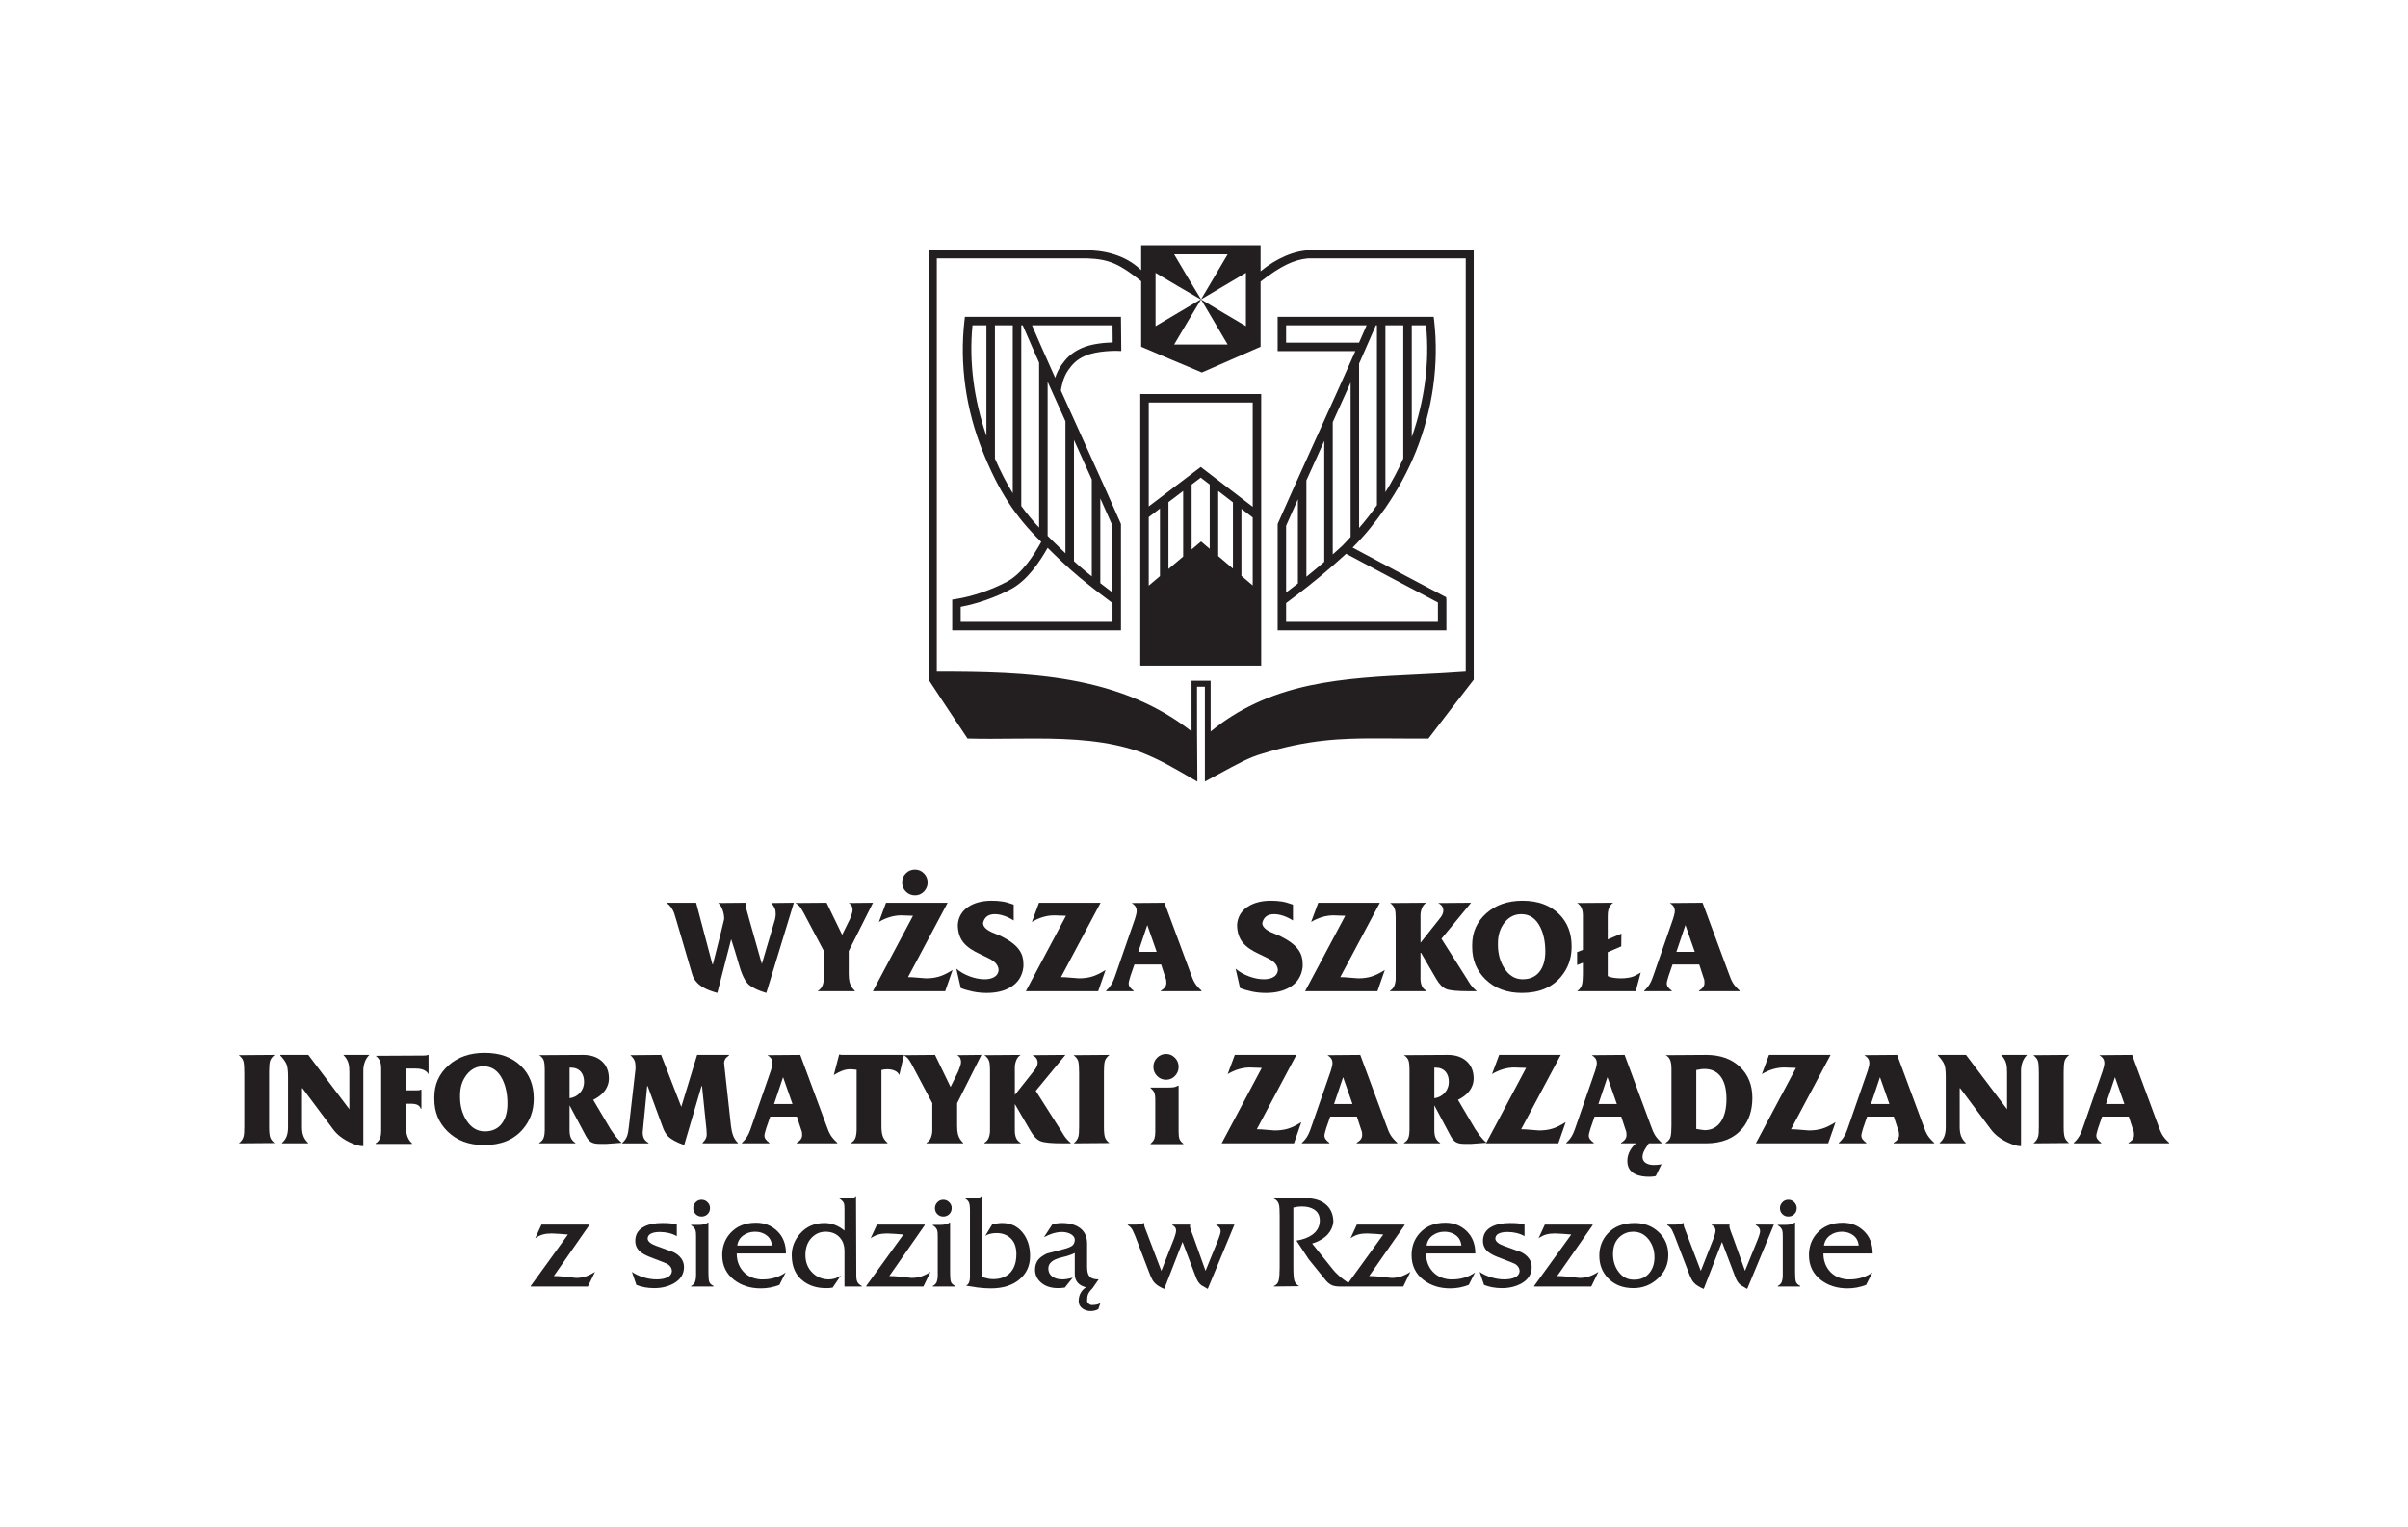 <?xml version="1.0" encoding="UTF-8" standalone="no"?>
<!-- Created with Inkscape (http://www.inkscape.org/) -->

<svg
   version="1.1"
   id="svg1"
   width="170.533"
   height="108.133"
   viewBox="0 0 170.533 108.133"
   sodipodi:docname="PL_mono_center.eps"
   xmlns:inkscape="http://www.inkscape.org/namespaces/inkscape"
   xmlns:sodipodi="http://sodipodi.sourceforge.net/DTD/sodipodi-0.dtd"
   xmlns="http://www.w3.org/2000/svg"
   xmlns:svg="http://www.w3.org/2000/svg">
  <defs
     id="defs1" />
  <sodipodi:namedview
     id="namedview1"
     pagecolor="#ffffff"
     bordercolor="#000000"
     borderopacity="0.25"
     inkscape:showpageshadow="2"
     inkscape:pageopacity="0.0"
     inkscape:pagecheckerboard="0"
     inkscape:deskcolor="#d1d1d1">
    <inkscape:page
       x="0"
       y="0"
       inkscape:label="1"
       id="page1"
       width="170.533"
       height="108.133"
       margin="0"
       bleed="0" />
  </sodipodi:namedview>
  <g
     id="g1"
     inkscape:groupmode="layer"
     inkscape:label="1">
    <g
       id="group-R5">
      <path
         id="path2"
         d="m 780.473,455.43 c -8.317,-0.633 -16.805,-1.035 -25.051,-1.438 -19.422,-0.918 -39.484,-1.883 -58.309,-5.926 -20.89,-4.519 -37.965,-12.519 -52.48,-24.464 v 27.043 h -10.168 v -26.961 c -17.461,13.679 -38.227,22.605 -64.313,27.273 -23.179,4.121 -46.964,4.473 -71.324,4.473 v 220.031 h 80.317 c 11.789,-0.383 17.449,-3.359 28.398,-12.055 l 0.094,-0.105 c 0,-11.641 0,-23.289 0,-34.871 10.765,-4.621 21.547,-9.192 32.328,-13.696 10.324,4.504 20.773,9.075 31.262,13.696 0,11.519 0,23.113 0,34.675 l 0.125,0.11 c 10.488,8.113 17.519,11.531 24.976,12.246 h 84.145 z M 615.305,667.773 c 7.965,-4.765 15.918,-9.445 24.058,-14.132 -8.14,-4.801 -16.093,-9.571 -24.058,-14.246 0,9.445 0,18.933 0,28.378 z m 38.379,9.844 c -4.743,-8.047 -9.446,-16.023 -14.149,-23.976 7.926,4.687 15.918,9.367 23.887,14.132 0,-9.445 0,-18.933 0,-28.378 -7.969,4.675 -15.961,9.445 -23.887,14.246 4.703,-8.075 9.406,-16.024 14.149,-24.012 -9.59,0 -19.043,0 -28.473,0 4.699,7.988 9.43,15.937 14.324,24.012 -4.894,7.953 -9.625,15.929 -14.324,23.976 9.43,0 18.883,0 28.473,0 z m 44.386,2.188 c -8.468,0 -18.23,-4.102 -26.843,-11.211 0,4.636 0,9.25 0,13.906 -21.247,0 -42.497,0 -63.59,0 0,-4.465 0,-8.859 0,-13.312 -8.922,8.761 -21.035,10.617 -29.629,10.617 h -83.422 v -0.215 c -0.168,-76.106 -0.168,-153.477 -0.168,-228.313 v -0.054 l 0.039,-0.039 c 6.231,-9.575 12.738,-19.309 19.012,-28.743 l 1.644,-2.468 0.059,-0.09 0.101,-0.012 c 3.582,-0.086 7.469,-0.144 11.95,-0.144 3.953,0 7.949,0.058 11.824,0.078 3.808,0.019 7.738,0.066 11.629,0.066 21.32,0 38.988,-1.187 55.863,-6.933 11.113,-4.254 18.496,-8.778 28.402,-14.493 l 2.622,-1.504 v 0.356 c -0.184,16.719 -0.184,33.687 -0.184,50.137 h 4.191 v -50.481 l 0.285,0.156 c 2.27,1.2 4.293,2.332 6.188,3.352 11.406,6.16 16.902,9.273 24,11.336 24.535,7.539 41.898,8.144 60.48,8.144 3.231,0 6.477,-0.007 9.965,-0.039 5.621,-0.031 11.555,-0.097 18.008,-0.031 h 0.109 l 0.059,0.07 c 8.453,11.055 16.082,21.055 24.031,31.211 l 0.024,0.059 V 679.805 H 698.07"
         style="fill:#231f20;fill-opacity:1;fill-rule:nonzero;stroke:none"
         transform="matrix(0.133,0,0,-0.133,0,108.133)" />
      <path
         id="path3"
         d="M 667.043,598.738 V 543.23 l -27.68,21.211 -27.683,-21.003 v 55.3 z m -49.391,-92.429 -5.972,-5.047 v 36.492 l 5.972,4.543 z m 12.352,10.41 -7.836,-6.602 v 35.606 l 7.836,5.925 z m 14.144,4.121 c -2.769,2.375 -4.613,3.933 -4.613,3.933 l -5.019,-4.238 v 34.543 l 4.847,3.672 4.785,-3.66 z m 12.368,-10.527 c -2.676,2.265 -5.387,4.589 -7.848,6.679 v 34.641 l 7.848,-6.028 z m 10.527,-8.946 c -1.652,1.399 -3.75,3.176 -6.012,5.098 v 35.683 l 6.012,-4.609 z M 607.168,458.66 h 64.391 V 603.254 H 607.168 V 458.66"
         style="fill:#231f20;fill-opacity:1;fill-rule:nonzero;stroke:none"
         transform="matrix(0.133,0,0,-0.133,0,108.133)" />
      <path
         id="path4"
         d="m 684.82,639.852 h 42.868 l -4.036,-9.239 H 684.82 Z m 66.914,-59.5 v 59.5 h 7.621 c 1.969,-19.747 -0.816,-40.125 -7.621,-59.5 z m -14.035,59.5 h 9.52 v -70.899 c -2.781,-6.199 -5.946,-12.195 -9.52,-17.93 z M 765.66,492.285 v -10.293 h -80.84 v 10 c 2.207,1.61 10.192,7.551 17.797,13.875 6.571,5.473 11.895,10.285 14.164,12.356 17.199,-9.2 33.657,-17.93 48.879,-25.938 z m -74.555,54.973 v -44.824 c -2.437,-1.907 -4.621,-3.567 -6.285,-4.817 v 35.52 c 1.758,4.019 3.957,8.914 6.285,14.121 z m 13.325,29.508 0.707,1.562 v -64.402 c -1.676,-1.446 -3.477,-2.981 -5.41,-4.578 -1.368,-1.145 -2.747,-2.246 -4.106,-3.364 v 51.301 c 2.863,6.34 5.84,12.91 8.809,19.481 z m 10.449,-54.137 -0.707,-0.676 c -0.844,-0.769 -2.395,-2.187 -4.52,-4.07 v 70.418 c 3.235,7.129 6.493,14.336 9.512,21.062 V 527.18 c -1.445,-1.504 -2.781,-3.125 -4.285,-4.551 z m 17.734,117.223 h 0.571 v -95.758 c -2.973,-4.219 -6.137,-8.262 -9.5,-12.121 v 87.5 c 1.265,2.863 2.468,5.566 3.507,7.976 z m -52.304,-13.758 h 41.375 c -5.352,-12.16 -13.164,-29.356 -20.145,-44.754 l -1.234,-2.715 c -7.344,-16.234 -14.946,-33.027 -19.813,-44.113 l -0.183,-0.442 v -56.597 h 89.867 v 16.187 l -0.125,1.418 -1.211,0.625 c -15.152,7.969 -31.492,16.633 -48.621,25.813 6.363,6.316 12.09,13.386 17.285,20.894 h 0.195 v 0.266 c 6.446,9.355 11.992,19.414 16.266,30.09 8.941,22.371 12.297,46.375 9.703,69.429 l -0.262,2.18 h -83.097 v -18.281"
         style="fill:#231f20;fill-opacity:1;fill-rule:nonzero;stroke:none"
         transform="matrix(0.133,0,0,-0.133,0,108.133)" />
      <path
         id="path5"
         d="m 561.852,611.902 c -2.914,6.489 -5.579,12.453 -7.719,17.336 l -4.617,10.614 h 42.894 l 0.078,-9.122 c -3.699,-0.093 -10.961,-0.574 -16.402,-2.964 -5.859,-2.563 -8.566,-5.852 -10.844,-9.016 -1.582,-2.195 -2.664,-4.648 -3.39,-6.848 z m 5.476,-23.125 v -70.308 c -4.344,4.129 -8.086,7.871 -9.492,9.285 v 82.043 c 3.004,-6.692 6.258,-13.879 9.492,-21.02 z m 14.027,-31.004 V 506.16 c -1.281,1.059 -2.589,2.102 -3.89,3.188 -1.781,1.48 -3.688,3.172 -5.602,4.918 v 64.523 l 0.918,-2.023 c 2.895,-6.383 5.782,-12.801 8.574,-18.993 z m 11.028,-60.168 c -1.703,1.282 -3.969,3.008 -6.488,4.973 v 45.106 c 2.402,-5.36 4.664,-10.418 6.476,-14.547 z m -80.836,-15.613 v 7.988 c 8.75,1.622 18.547,5.04 26.621,9.329 8.746,4.636 15.254,14.277 19.668,22.058 4.152,-4.121 10.957,-10.703 16.738,-15.5 7.614,-6.336 15.641,-12.293 17.821,-13.887 v -9.988 z m 6.289,157.86 h 7.406 v -58.856 c -6.629,19.188 -9.336,39.336 -7.406,58.856 z m 11.945,0 h 9.492 v -89.391 c -3.406,5.516 -6.515,11.559 -9.492,18.418 z m 23.52,-19.911 v -87.773 c -3.481,3.699 -6.606,7.5 -9.496,11.484 v 96.2 h 0.781 l 5.398,-12.403 c 0.996,-2.281 2.125,-4.832 3.317,-7.508 z m 24.594,3.692 c 6.476,2.832 16.718,2.605 16.828,2.597 l 2.332,-0.078 -0.168,18.223 h -83.086 l -0.254,-2.18 c -2.617,-23.054 0.726,-47.058 9.699,-69.429 8.395,-20.957 17.219,-34.621 31.195,-48.215 -4.121,-7.41 -10.3,-16.973 -18.378,-21.258 -8.258,-4.375 -18.395,-7.805 -27.114,-9.184 l -1.918,-0.281 v -16.355 h 89.871 l -0.015,56.597 -0.188,0.442 c -4.847,11.086 -12.445,27.879 -19.82,44.113 l -1.227,2.715 c -3.519,7.754 -7.238,15.965 -10.746,23.75 0.211,1.687 1.09,6.988 4,11.023 2.067,2.864 4.168,5.41 8.989,7.52"
         style="fill:#231f20;fill-opacity:1;fill-rule:nonzero;stroke:none"
         transform="matrix(0.133,0,0,-0.133,0,108.133)" />
      <path
         id="path6"
         d="m 358.953,327.012 c 0.149,-0.379 0.649,-2.051 1.508,-5 l 8.07,-27.508 c 0.809,-2.863 2.692,-5.195 5.645,-7.004 1.91,-1.152 4.5,-2.168 7.789,-3.074 l 7.359,28.582 c 1.004,-2.903 2.477,-7.695 4.43,-14.406 1.621,-5.504 3.551,-8.973 5.789,-10.399 1.141,-0.762 2.309,-1.418 3.5,-1.965 1.191,-0.547 2.859,-1.148 5.004,-1.812 l 14.648,48.015 -12.007,-0.144 c 0.812,-0.957 1.406,-1.859 1.789,-2.695 0.378,-0.84 0.57,-1.821 0.57,-2.922 0,-0.625 -0.024,-1.082 -0.074,-1.399 -0.047,-0.308 -0.153,-0.879 -0.301,-1.695 l -7.012,-23.723 c -5.75,20.242 -8.617,30.457 -8.617,30.645 l 0.43,1.933 -15.078,-0.136 c 0.859,-0.625 1.609,-1.746 2.25,-3.371 0.644,-1.621 0.964,-3.336 0.964,-5.157 -0.046,-0.293 -0.593,-2.554 -1.644,-6.804 -0.57,-2.383 -1.524,-6.153 -2.856,-11.309 -0.523,-2.012 -1.027,-3.992 -1.5,-5.945 h -0.289 l -7.14,27 -1.504,5.722 h -15.504 v -0.285 c 1.613,-1.14 2.879,-2.859 3.781,-5.144"
         style="fill:#231f20;fill-opacity:1;fill-rule:nonzero;stroke:none"
         transform="matrix(0.133,0,0,-0.133,0,108.133)" />
      <path
         id="path7"
         d="m 427.887,327.148 10.808,-20.402 v -14.383 c 0,-1.386 -0.238,-2.695 -0.711,-3.933 -0.48,-1.242 -1.265,-2.168 -2.359,-2.793 v -0.285 h 19.508 v 0.285 c -1.383,1.238 -2.313,2.761 -2.789,4.578 -0.281,1.094 -0.426,2.59 -0.426,4.504 v 12 l 12.93,25.722 -12.93,-0.144 c 0.762,-0.434 1.297,-0.949 1.605,-1.543 0.309,-0.609 0.465,-1.313 0.465,-2.133 0,-0.523 -0.133,-1.199 -0.394,-2.012 -0.266,-0.816 -0.61,-1.773 -1.039,-2.879 l -4.133,-8.378 -8.285,17.089 -16.586,-0.136 c 0.945,-0.578 1.691,-1.184 2.242,-1.828 0.539,-0.641 1.242,-1.754 2.094,-3.329"
         style="fill:#231f20;fill-opacity:1;fill-rule:nonzero;stroke:none"
         transform="matrix(0.133,0,0,-0.133,0,108.133)" />
      <path
         id="path8"
         d="m 479.863,325.723 6.285,-0.215 -21.363,-40.156 h 38.516 l 3.926,11.289 c -2.715,-1.719 -5.11,-2.879 -7.176,-3.496 -2.078,-0.625 -4.422,-0.938 -7.043,-0.938 -0.524,0 -1.879,0.106 -4.07,0.32 -2.196,0.215 -4,0.325 -5.43,0.325 l 21.078,39.589 h -32.801 l -3.789,-10.214 c 1.863,1.113 3.801,1.984 5.828,2.586 2.028,0.609 4.035,0.91 6.039,0.91"
         style="fill:#231f20;fill-opacity:1;fill-rule:nonzero;stroke:none"
         transform="matrix(0.133,0,0,-0.133,0,108.133)" />
      <path
         id="path9"
         d="m 487.223,336.379 c 1.855,0 3.441,0.672 4.75,2.027 1.308,1.36 1.965,2.973 1.965,4.824 0,1.907 -0.668,3.528 -2,4.868 -1.336,1.328 -2.911,1.992 -4.715,1.992 -1.907,0 -3.528,-0.664 -4.86,-1.992 -1.34,-1.34 -2.004,-2.961 -2.004,-4.868 0,-1.902 0.664,-3.523 2.004,-4.863 1.332,-1.324 2.953,-1.988 4.86,-1.988"
         style="fill:#231f20;fill-opacity:1;fill-rule:nonzero;stroke:none"
         transform="matrix(0.133,0,0,-0.133,0,108.133)" />
      <path
         id="path10"
         d="m 529.418,292.891 c -1.352,-0.789 -3.074,-1.18 -5.164,-1.18 -2.516,0 -5.16,0.516 -7.941,1.551 -2.778,1.035 -5.141,2.402 -7.09,4.09 l 2.359,-10.301 c 1.859,-0.762 3.988,-1.387 6.398,-1.883 2.407,-0.5 4.868,-0.742 7.395,-0.742 5.051,0 9.266,0.996 12.648,2.996 4.094,2.422 6.407,6.086 6.926,10.984 v 1.567 c 0,2.808 -0.754,5.281 -2.273,7.418 -1.809,2.57 -5.008,4.992 -9.617,7.277 -1.571,0.625 -3.114,1.262 -4.629,1.934 -3.325,1.464 -4.985,3.156 -4.985,5.058 0.711,3.137 2.805,4.707 6.278,4.707 1.472,0 3.054,-0.273 4.746,-0.82 1.683,-0.547 3.457,-1.399 5.312,-2.539 v 8.437 c -2.476,0.899 -4.57,1.477 -6.285,1.707 -1.715,0.246 -3.547,0.364 -5.492,0.364 -5.094,0 -9.281,-1.125 -12.57,-3.348 -3.282,-2.238 -5.09,-5.355 -5.422,-9.348 0,-3.945 1.043,-7.187 3.133,-9.707 1.851,-2.234 4.89,-4.297 9.117,-6.203 3.367,-1.57 5.48,-2.664 6.336,-3.277 2.09,-1.477 3.136,-3.215 3.136,-5.215 -0.191,-1.566 -0.964,-2.746 -2.316,-3.527"
         style="fill:#231f20;fill-opacity:1;fill-rule:nonzero;stroke:none"
         transform="matrix(0.133,0,0,-0.133,0,108.133)" />
      <path
         id="path11"
         d="m 584.758,285.352 3.926,11.289 c -2.715,-1.719 -5.11,-2.879 -7.18,-3.496 -2.074,-0.625 -4.418,-0.938 -7.039,-0.938 -0.524,0 -1.883,0.106 -4.074,0.32 -2.192,0.215 -4,0.325 -5.43,0.325 l 21.078,39.589 h -32.797 l -3.789,-10.214 c 1.86,1.113 3.801,1.984 5.824,2.586 2.028,0.609 4.039,0.91 6.039,0.91 l 6.286,-0.215 -21.364,-40.156 h 38.52"
         style="fill:#231f20;fill-opacity:1;fill-rule:nonzero;stroke:none"
         transform="matrix(0.133,0,0,-0.133,0,108.133)" />
      <path
         id="path12"
         d="m 610.906,320.574 5,-14.285 -9.801,0.012 z m -7.289,-34.937 c -0.906,0.672 -1.57,1.297 -2,1.89 -0.429,0.598 -0.644,1.282 -0.644,2.043 0.047,0.52 0.179,1.16 0.394,1.922 0.215,0.766 0.414,1.457 0.606,2.071 l 2.074,6.007 h 14.219 l 2.214,-6.789 c 0.286,-0.711 0.454,-1.238 0.5,-1.57 0.043,-0.332 0.075,-0.828 0.075,-1.504 0,-1.621 -0.981,-2.98 -2.93,-4.07 v -0.285 h 21.648 v 0.285 c -1.527,1.383 -2.679,2.691 -3.464,3.933 -0.786,1.239 -1.586,3.059 -2.391,5.442 l -13.863,37.429 -17.438,-0.144 c 1,-0.676 1.692,-1.328 2.071,-1.984 0.378,-0.645 0.57,-1.379 0.57,-2.188 0,-0.676 -0.141,-1.504 -0.422,-2.488 -0.289,-0.989 -0.457,-1.574 -0.504,-1.77 l -9.648,-27.793 c -0.907,-2.715 -1.598,-4.582 -2.071,-5.574 -0.953,-2.004 -2.168,-3.625 -3.644,-4.863 v -0.285 h 14.648 v 0.285"
         style="fill:#231f20;fill-opacity:1;fill-rule:nonzero;stroke:none"
         transform="matrix(0.133,0,0,-0.133,0,108.133)" />
      <path
         id="path13"
         d="m 678.121,292.891 c -1.351,-0.789 -3.078,-1.18 -5.168,-1.18 -2.515,0 -5.16,0.516 -7.937,1.551 -2.782,1.035 -5.145,2.402 -7.09,4.09 l 2.355,-10.301 c 1.864,-0.762 3.992,-1.387 6.399,-1.883 2.406,-0.5 4.867,-0.742 7.398,-0.742 5.047,0 9.262,0.996 12.645,2.996 4.097,2.422 6.406,6.086 6.929,10.984 v 1.567 c 0,2.808 -0.757,5.281 -2.273,7.418 -1.809,2.57 -5.012,4.992 -9.621,7.277 -1.567,0.625 -3.11,1.262 -4.629,1.934 -3.32,1.464 -4.981,3.156 -4.981,5.058 0.707,3.137 2.801,4.707 6.274,4.707 1.476,0 3.058,-0.273 4.746,-0.82 1.687,-0.547 3.457,-1.399 5.312,-2.539 v 8.437 c -2.472,0.899 -4.57,1.477 -6.285,1.707 -1.711,0.246 -3.543,0.364 -5.492,0.364 -5.094,0 -9.281,-1.125 -12.566,-3.348 -3.282,-2.238 -5.094,-5.355 -5.426,-9.348 0,-3.945 1.047,-7.187 3.137,-9.707 1.847,-2.234 4.89,-4.297 9.113,-6.203 3.371,-1.57 5.484,-2.664 6.34,-3.277 2.09,-1.477 3.133,-3.215 3.133,-5.215 -0.192,-1.566 -0.961,-2.746 -2.313,-3.527"
         style="fill:#231f20;fill-opacity:1;fill-rule:nonzero;stroke:none"
         transform="matrix(0.133,0,0,-0.133,0,108.133)" />
      <path
         id="path14"
         d="m 733.457,285.352 3.926,11.289 c -2.715,-1.719 -5.11,-2.879 -7.18,-3.496 -2.074,-0.625 -4.418,-0.938 -7.039,-0.938 -0.523,0 -1.879,0.106 -4.07,0.32 -2.196,0.215 -4,0.325 -5.434,0.325 l 21.082,39.589 h -32.801 l -3.789,-10.214 c 1.864,1.113 3.801,1.984 5.828,2.586 2.028,0.609 4.04,0.91 6.04,0.91 l 6.285,-0.215 -21.364,-40.156 h 38.516"
         style="fill:#231f20;fill-opacity:1;fill-rule:nonzero;stroke:none"
         transform="matrix(0.133,0,0,-0.133,0,108.133)" />
      <path
         id="path15"
         d="m 759.465,285.637 c -1.102,0.574 -1.887,1.406 -2.36,2.5 -0.48,1.101 -0.718,2.41 -0.718,3.933 v 14.219 l 8.359,-14.363 c 1.672,-2.903 3.477,-4.731 5.434,-5.473 1.953,-0.73 5.789,-1.101 11.504,-1.101 h 4.429 v 0.285 c -1.242,0.957 -2.383,2.195 -3.425,3.718 -0.622,0.997 -1.243,2 -1.864,2.997 l -13.289,20.941 15.789,19.148 -17.578,-0.144 c 1.051,-0.531 1.777,-1.125 2.184,-1.801 0.398,-0.672 0.605,-1.414 0.605,-2.226 0,-1.012 -0.406,-2.118 -1.211,-3.321 -0.621,-0.808 -1.238,-1.597 -1.855,-2.371 l -9.067,-11.445 -0.015,14.707 c 0,1.152 0.238,2.363 0.718,3.625 0.473,1.265 1.258,2.262 2.36,2.976 l -19.297,-0.136 c 1.285,-0.86 2.141,-1.985 2.57,-3.371 0.289,-0.957 0.43,-2.481 0.43,-4.579 v -1.718 -30.559 c 0,-1.238 -0.215,-2.461 -0.645,-3.648 -0.429,-1.196 -1.214,-2.121 -2.355,-2.793 v -0.285 h 19.297 v 0.285"
         style="fill:#231f20;fill-opacity:1;fill-rule:nonzero;stroke:none"
         transform="matrix(0.133,0,0,-0.133,0,108.133)" />
      <path
         id="path16"
         d="m 797.617,310.898 c 0,4.368 1.184,8.036 3.539,11.016 2.36,2.969 5.324,4.453 8.899,4.453 4.476,0 7.855,-2.324 10.144,-6.98 1.766,-3.578 2.645,-7.871 2.645,-12.91 0,-4.426 -0.985,-7.942 -2.946,-10.559 -2.109,-2.805 -5.152,-4.207 -9.128,-4.207 -4.028,0 -7.286,1.973 -9.774,5.918 -2.25,3.57 -3.379,7.684 -3.379,12.344 z m 12.793,-26.472 c 8.981,0 15.867,2.832 20.664,8.484 3.848,4.524 5.774,9.871 5.774,16.067 v 0.281 c 0,7.09 -2.262,12.844 -6.789,17.265 -4.762,4.661 -11.215,6.993 -19.368,6.993 -7.855,0 -14.285,-2.239 -19.289,-6.707 -5,-4.473 -7.5,-10.09 -7.5,-16.836 0,-0.102 0,-0.266 0,-0.5 0,-0.246 0,-0.457 0,-0.645 0,-6.808 2.348,-12.512 7.051,-17.129 4.942,-4.851 11.426,-7.273 19.457,-7.273"
         style="fill:#231f20;fill-opacity:1;fill-rule:nonzero;stroke:none"
         transform="matrix(0.133,0,0,-0.133,0,108.133)" />
      <path
         id="path17"
         d="m 842.348,288.777 c -0.332,-1.277 -1.192,-2.429 -2.575,-3.425 H 871 l 2.648,9.929 c -1.812,-1.093 -3.101,-1.785 -3.863,-2.066 -1.805,-0.664 -4.047,-1.008 -6.715,-1.008 -1.191,0 -2.429,0.09 -3.715,0.254 -1.289,0.168 -2.382,0.488 -3.285,0.957 v 12.695 l 7.211,3.114 0.074,6.781 -7.285,-3.07 v 12.406 c 0,1.383 0.118,2.508 0.356,3.367 0.429,1.633 1.285,2.871 2.574,3.73 l -19.227,-0.136 c 0.907,-0.528 1.649,-1.328 2.219,-2.403 0.571,-1.074 0.856,-2.468 0.856,-4.187 v -18.352 l -3.075,-1.211 v -6.867 l 3.075,1.211 v -6.211 c 0,-2.383 -0.168,-4.219 -0.5,-5.508"
         style="fill:#231f20;fill-opacity:1;fill-rule:nonzero;stroke:none"
         transform="matrix(0.133,0,0,-0.133,0,108.133)" />
      <path
         id="path18"
         d="m 897.441,320.574 5,-14.285 -9.804,0.012 z m -7.289,-34.937 c -0.91,0.672 -1.574,1.297 -2.004,1.89 -0.429,0.598 -0.644,1.282 -0.644,2.043 0.051,0.52 0.184,1.16 0.394,1.922 0.215,0.766 0.418,1.457 0.61,2.071 l 2.074,6.007 h 14.219 l 2.211,-6.789 c 0.289,-0.711 0.453,-1.238 0.504,-1.57 0.043,-0.332 0.074,-0.828 0.074,-1.504 0,-1.621 -0.985,-2.98 -2.934,-4.07 v -0.285 h 21.653 v 0.285 c -1.528,1.383 -2.68,2.691 -3.465,3.933 -0.789,1.239 -1.59,3.059 -2.395,5.442 l -13.863,37.429 -17.438,-0.144 c 1.004,-0.676 1.692,-1.328 2.075,-1.984 0.379,-0.645 0.57,-1.379 0.57,-2.188 0,-0.676 -0.145,-1.504 -0.426,-2.488 -0.289,-0.989 -0.453,-1.574 -0.504,-1.77 l -9.648,-27.793 c -0.902,-2.715 -1.598,-4.582 -2.07,-5.574 -0.954,-2.004 -2.168,-3.625 -3.641,-4.863 v -0.285 h 14.648 v 0.285"
         style="fill:#231f20;fill-opacity:1;fill-rule:nonzero;stroke:none"
         transform="matrix(0.133,0,0,-0.133,0,108.133)" />
      <path
         id="path19"
         d="m 143.77,248.125 c 0.308,1.125 1.128,2.234 2.46,3.328 l -19.078,-0.144 c 1.332,-1.043 2.157,-2.129 2.465,-3.25 0.309,-1.125 0.465,-3.168 0.465,-6.125 v -28.625 c 0,-2.579 -0.117,-4.317 -0.355,-5.223 -0.379,-1.477 -1.243,-2.715 -2.575,-3.723 l 19.078,0.149 c -1.191,0.898 -1.976,1.894 -2.351,2.968 -0.387,1.075 -0.578,2.918 -0.578,5.547 v 29.485 c 0,2.625 0.156,4.492 0.469,5.613"
         style="fill:#231f20;fill-opacity:1;fill-rule:nonzero;stroke:none"
         transform="matrix(0.133,0,0,-0.133,0,108.133)" />
      <path
         id="path20"
         d="m 182.961,251.309 c 1.379,-1.387 2.281,-2.981 2.715,-4.793 0.238,-1.008 0.355,-2.485 0.355,-4.446 v -19.55 l -21.867,28.933 h -14.93 v -0.281 c 1.711,-1.863 2.832,-3.445 3.36,-4.766 0.519,-1.308 0.785,-3.496 0.785,-6.543 v -26.836 c 0,-2.097 -0.277,-3.808 -0.824,-5.117 -0.547,-1.316 -1.344,-2.402 -2.395,-3.262 v -0.285 h 13.863 v 0.285 c -1.05,0.957 -1.843,2.09 -2.39,3.399 -0.547,1.308 -0.82,2.961 -0.82,4.961 v 20.652 h 0.281 l 16.433,-22.012 c 2.098,-2.761 5.028,-5.015 8.789,-6.785 2.86,-1.328 5.149,-2.004 6.864,-2.004 h 0.281 v 40.227 c 0,1.57 0.266,3.086 0.785,4.543 0.527,1.453 1.336,2.73 2.434,3.824 h -13.864 l 0.145,-0.144"
         style="fill:#231f20;fill-opacity:1;fill-rule:nonzero;stroke:none"
         transform="matrix(0.133,0,0,-0.133,0,108.133)" />
      <path
         id="path21"
         d="m 226.48,251.125 c -0.429,-0.023 -0.882,-0.031 -1.359,-0.031 l -25.082,-0.137 c 0.953,-0.715 1.68,-1.57 2.18,-2.578 0.5,-0.996 0.75,-2.402 0.75,-4.207 v -32.949 c 0,-1.477 -0.117,-2.621 -0.356,-3.43 -0.429,-1.523 -1.285,-2.664 -2.574,-3.43 v -0.281 h 19.363 v 0.281 c -1.429,1.242 -2.382,2.903 -2.855,5 -0.238,1.047 -0.359,2.551 -0.359,4.504 v 11.582 h 2.503 c 1.758,0 3.039,-0.246 3.825,-0.722 0.785,-0.469 1.293,-1.114 1.531,-1.922 h 0.355 v 10.144 h -0.355 c -0.332,-0.195 -0.688,-0.304 -1.067,-0.32 -0.386,-0.031 -0.835,-0.039 -1.359,-0.039 h -5.433 v 11.582 h 5.074 c 1.332,0 2.429,-0.129 3.289,-0.371 1.664,-0.442 2.883,-1.321 3.64,-2.641 v 10.293 h -0.285 c -0.523,-0.191 -0.996,-0.312 -1.426,-0.328"
         style="fill:#231f20;fill-opacity:1;fill-rule:nonzero;stroke:none"
         transform="matrix(0.133,0,0,-0.133,0,108.133)" />
      <path
         id="path22"
         d="m 267.262,214.934 c -2.11,-2.805 -5.153,-4.211 -9.125,-4.211 -4.032,0 -7.285,1.972 -9.778,5.918 -2.25,3.562 -3.379,7.675 -3.379,12.336 v 0.933 c 0,4.367 1.18,8.039 3.54,11.02 2.359,2.965 5.324,4.453 8.898,4.453 4.477,0 7.855,-2.336 10.145,-6.992 1.761,-3.567 2.64,-7.864 2.64,-12.903 0,-4.425 -0.98,-7.937 -2.941,-10.554 z m 16.949,13.336 c 0,7.082 -2.262,12.843 -6.789,17.265 -4.762,4.66 -11.215,6.992 -19.363,6.992 -7.86,0 -14.289,-2.234 -19.293,-6.707 -5,-4.472 -7.5,-10.09 -7.5,-16.836 0,-0.097 0,-0.261 0,-0.507 0,-0.235 0,-0.45 0,-0.633 0,-6.809 2.347,-12.512 7.05,-17.129 4.942,-4.856 11.426,-7.277 19.457,-7.277 8.981,0 15.872,2.832 20.665,8.488 3.847,4.519 5.773,9.871 5.773,16.051 v 0.293"
         style="fill:#231f20;fill-opacity:1;fill-rule:nonzero;stroke:none"
         transform="matrix(0.133,0,0,-0.133,0,108.133)" />
      <path
         id="path23"
         d="m 308.863,231.316 c -1.429,-1.628 -3.289,-2.605 -5.578,-2.937 v 16.289 h 0.578 c 2.375,0 4.211,-0.773 5.496,-2.293 1.102,-1.352 1.649,-3.117 1.649,-5.316 0,-2.207 -0.715,-4.121 -2.145,-5.743 z m 16.219,-19.402 -9.219,15.606 c 3.285,1.621 5.621,3.671 7.004,6.164 0.903,1.621 1.356,3.336 1.356,5.156 0,4.012 -1.332,7.168 -3.996,9.461 -2.485,2.097 -5.747,3.152 -9.793,3.152 l -23.293,-0.144 c 1.289,-0.86 2.093,-1.836 2.429,-2.93 0.332,-1.106 0.496,-2.676 0.496,-4.727 v -31.203 -1.219 c 0,-1.472 -0.187,-2.773 -0.57,-3.894 -0.379,-1.125 -1.168,-2.016 -2.355,-2.688 v -0.285 h 19.222 v 0.285 c -1.004,0.579 -1.761,1.387 -2.293,2.43 -0.519,1.047 -0.785,2.481 -0.785,4.289 v 13.223 l 8.508,-16.004 c 0.902,-1.77 1.895,-2.961 2.965,-3.574 1.07,-0.625 2.512,-0.93 4.324,-0.93 h 3.926 l 8.078,0.574 c -1.242,1.008 -2.477,2.324 -3.719,3.957 -0.476,0.614 -1.238,1.719 -2.285,3.301"
         style="fill:#231f20;fill-opacity:1;fill-rule:nonzero;stroke:none"
         transform="matrix(0.133,0,0,-0.133,0,108.133)" />
      <path
         id="path24"
         d="m 373.813,234.805 2.359,-23.008 0.144,-2.715 c 0,-0.715 -0.156,-1.414 -0.461,-2.109 -0.312,-0.696 -0.894,-1.465 -1.753,-2.325 v -0.285 h 18.793 v 0.285 c -1.098,1.055 -1.918,2.286 -2.465,3.692 -0.547,1.406 -0.942,3.105 -1.184,5.117 l -3.566,32.41 c 0,0.578 -0.051,1.008 -0.149,1.289 0.098,0.86 0.313,1.567 0.645,2.11 0.332,0.558 1.004,1.183 2.004,1.906 v 0.281 h -16.981 l -8.429,-27.652 -10.727,27.652 -16.383,-0.144 c 1.043,-0.957 1.762,-1.883 2.145,-2.774 0.379,-0.89 0.57,-1.894 0.57,-3 v -1.656 l -3.504,-30.578 c -0.238,-2.246 -0.547,-3.887 -0.926,-4.934 -0.527,-1.48 -1.382,-2.715 -2.574,-3.719 v -0.285 h 13.934 v 0.285 c -1.008,0.528 -1.774,1.231 -2.301,2.11 -0.527,0.879 -0.785,2.043 -0.785,3.469 l 2.383,24.578 h 0.281 l 7.855,-21.407 c 0.813,-2.335 1.789,-4.074 2.93,-5.222 1.668,-1.672 4.547,-3.242 8.645,-4.719 l 9.218,31.348 h 0.282"
         style="fill:#231f20;fill-opacity:1;fill-rule:nonzero;stroke:none"
         transform="matrix(0.133,0,0,-0.133,0,108.133)" />
      <path
         id="path25"
         d="m 412.172,225.305 4.805,14.285 5,-14.285 z m 12.023,-20.657 v -0.285 h 21.649 v 0.285 c -1.528,1.387 -2.68,2.696 -3.465,3.938 -0.785,1.238 -1.586,3.055 -2.395,5.437 l -13.863,37.43 -17.433,-0.144 c 1,-0.672 1.687,-1.329 2.07,-1.985 0.379,-0.64 0.57,-1.375 0.57,-2.195 0,-0.676 -0.14,-1.504 -0.426,-2.481 -0.289,-0.988 -0.453,-1.574 -0.504,-1.765 l -9.644,-27.793 c -0.906,-2.715 -1.598,-4.582 -2.07,-5.578 -0.954,-2 -2.168,-3.621 -3.645,-4.864 v -0.285 h 14.649 v 0.285 c -0.911,0.672 -1.575,1.297 -2,1.895 -0.43,0.598 -0.645,1.277 -0.645,2.043 0.047,0.516 0.18,1.16 0.395,1.922 0.214,0.762 0.414,1.457 0.605,2.07 l 2.074,6.008 h 14.219 l 2.211,-6.789 c 0.289,-0.711 0.457,-1.238 0.504,-1.57 0.043,-0.336 0.074,-0.832 0.074,-1.504 0,-1.621 -0.98,-2.981 -2.93,-4.075"
         style="fill:#231f20;fill-opacity:1;fill-rule:nonzero;stroke:none"
         transform="matrix(0.133,0,0,-0.133,0,108.133)" />
      <path
         id="path26"
         d="m 509.652,213.73 v 12 l 12.93,25.723 -12.93,-0.144 c 0.762,-0.43 1.293,-0.95 1.61,-1.543 0.304,-0.606 0.461,-1.309 0.461,-2.129 0,-0.528 -0.129,-1.203 -0.395,-2.012 -0.265,-0.82 -0.609,-1.777 -1.039,-2.883 l -4.133,-8.379 -8.285,17.09 -16.547,-0.144 0.031,0.144 h -33.164 l -1.351,0.219 -2.856,-10.942 c 1.668,1.008 3.079,1.731 4.219,2.18 1.524,0.598 3.024,0.899 4.5,0.899 0.145,0 0.598,-0.032 1.36,-0.071 0.761,-0.047 1.449,-0.125 2.07,-0.215 v -30.039 -1.57 c 0,-1.73 -0.192,-3.203 -0.57,-4.426 -0.383,-1.218 -1.168,-2.168 -2.36,-2.84 v -0.285 h 19.363 v 0.285 c -1.14,0.957 -1.961,2.079 -2.464,3.368 -0.497,1.293 -0.75,3.097 -0.75,5.441 v 29.922 c 1,0.281 2.027,0.43 3.074,0.43 1.383,0 2.668,-0.235 3.859,-0.711 1.192,-0.481 2.043,-1.262 2.57,-2.368 l 2.461,10.547 c 0.93,-0.554 1.672,-1.16 2.207,-1.797 0.543,-0.64 1.247,-1.746 2.098,-3.32 l 10.809,-20.398 v -14.383 c 0,-1.391 -0.239,-2.695 -0.711,-3.938 -0.481,-1.242 -1.266,-2.168 -2.36,-2.793 v -0.285 h 19.508 v 0.285 c -1.383,1.243 -2.308,2.762 -2.789,4.579 -0.281,1.093 -0.426,2.589 -0.426,4.503"
         style="fill:#231f20;fill-opacity:1;fill-rule:nonzero;stroke:none"
         transform="matrix(0.133,0,0,-0.133,0,108.133)" />
      <path
         id="path27"
         d="m 554.172,205.469 c 1.949,-0.735 5.785,-1.106 11.504,-1.106 h 4.426 v 0.285 c -1.239,0.957 -2.383,2.2 -3.426,3.719 -0.621,0.996 -1.242,2.004 -1.863,3 l -13.29,20.938 15.79,19.148 -17.579,-0.144 c 1.051,-0.528 1.782,-1.125 2.184,-1.797 0.402,-0.672 0.605,-1.414 0.605,-2.239 0,-1.003 -0.406,-2.105 -1.21,-3.308 -0.622,-0.813 -1.239,-1.613 -1.856,-2.371 l -9.066,-11.449 -0.016,14.707 c 0,1.156 0.238,2.355 0.719,3.625 0.472,1.269 1.261,2.253 2.359,2.976 l -19.297,-0.144 c 1.289,-0.86 2.145,-1.985 2.574,-3.36 0.286,-0.957 0.426,-2.48 0.426,-4.582 v -1.719 -30.554 c 0,-1.242 -0.215,-2.461 -0.64,-3.653 -0.43,-1.191 -1.219,-2.121 -2.36,-2.793 v -0.285 h 19.297 v 0.285 c -1.098,0.579 -1.887,1.407 -2.359,2.5 -0.481,1.106 -0.719,2.411 -0.719,3.938 v 14.219 l 8.359,-14.367 c 1.672,-2.903 3.477,-4.727 5.438,-5.469"
         style="fill:#231f20;fill-opacity:1;fill-rule:nonzero;stroke:none"
         transform="matrix(0.133,0,0,-0.133,0,108.133)" />
      <path
         id="path28"
         d="m 588.293,248.125 c 0.305,1.125 1.125,2.234 2.461,3.328 l -19.078,-0.144 c 1.332,-1.043 2.152,-2.129 2.465,-3.25 0.308,-1.125 0.464,-3.168 0.464,-6.125 v -28.625 c 0,-2.579 -0.117,-4.317 -0.359,-5.223 -0.379,-1.477 -1.238,-2.715 -2.57,-3.723 l 19.078,0.149 c -1.191,0.898 -1.981,1.894 -2.356,2.968 -0.386,1.075 -0.578,2.918 -0.578,5.547 v 29.485 c 0,2.625 0.16,4.492 0.473,5.613"
         style="fill:#231f20;fill-opacity:1;fill-rule:nonzero;stroke:none"
         transform="matrix(0.133,0,0,-0.133,0,108.133)" />
      <path
         id="path29"
         d="m 689.016,204.363 3.922,11.289 c -2.711,-1.718 -5.106,-2.879 -7.176,-3.496 -2.074,-0.625 -4.418,-0.933 -7.039,-0.933 -0.524,0 -1.883,0.105 -4.075,0.32 -2.191,0.215 -4,0.32 -5.429,0.32 l 21.078,39.59 H 657.5 l -3.789,-10.215 c 1.859,1.114 3.801,1.985 5.824,2.59 2.028,0.606 4.039,0.906 6.039,0.906 l 6.285,-0.214 -21.363,-40.157 h 38.52"
         style="fill:#231f20;fill-opacity:1;fill-rule:nonzero;stroke:none"
         transform="matrix(0.133,0,0,-0.133,0,108.133)" />
      <path
         id="path30"
         d="m 710.359,225.305 4.809,14.285 5,-14.285 z m -3.484,26.004 c 1,-0.672 1.688,-1.329 2.07,-1.985 0.379,-0.64 0.571,-1.375 0.571,-2.195 0,-0.676 -0.141,-1.504 -0.422,-2.481 -0.289,-0.988 -0.457,-1.574 -0.504,-1.765 l -9.649,-27.793 c -0.906,-2.715 -1.597,-4.582 -2.07,-5.578 -0.953,-2 -2.168,-3.621 -3.644,-4.864 v -0.285 h 14.648 v 0.285 c -0.906,0.672 -1.57,1.297 -2,1.895 -0.43,0.598 -0.645,1.277 -0.645,2.043 0.047,0.516 0.18,1.16 0.395,1.922 0.215,0.762 0.414,1.457 0.605,2.07 l 2.075,6.008 h 14.218 l 2.211,-6.789 c 0.289,-0.711 0.457,-1.238 0.504,-1.57 0.043,-0.336 0.075,-0.832 0.075,-1.504 0,-1.621 -0.981,-2.981 -2.93,-4.075 v -0.285 h 21.648 v 0.285 c -1.527,1.387 -2.679,2.696 -3.465,3.938 -0.785,1.238 -1.586,3.055 -2.39,5.437 l -13.863,37.43 -17.438,-0.144"
         style="fill:#231f20;fill-opacity:1;fill-rule:nonzero;stroke:none"
         transform="matrix(0.133,0,0,-0.133,0,108.133)" />
      <path
         id="path31"
         d="m 769.324,231.316 c -1.429,-1.628 -3.285,-2.605 -5.574,-2.937 v 16.289 h 0.574 c 2.379,0 4.215,-0.773 5.5,-2.293 1.098,-1.352 1.645,-3.117 1.645,-5.316 0,-2.207 -0.711,-4.121 -2.145,-5.743 z m 60.449,-26.953 3.926,11.289 c -2.715,-1.718 -5.105,-2.879 -7.176,-3.496 -2.074,-0.625 -4.418,-0.933 -7.043,-0.933 -0.519,0 -1.878,0.105 -4.07,0.32 -2.191,0.215 -4,0.32 -5.43,0.32 l 21.079,39.59 h -32.797 l -3.789,-10.215 c 1.859,1.114 3.797,1.985 5.824,2.59 2.027,0.606 4.039,0.906 6.043,0.906 l 6.281,-0.214 -21.156,-39.774 c -1.211,0.996 -2.422,2.274 -3.633,3.867 -0.477,0.614 -1.238,1.719 -2.285,3.301 l -9.219,15.606 c 3.285,1.621 5.621,3.671 7,6.164 0.906,1.621 1.36,3.336 1.36,5.156 0,4.012 -1.333,7.168 -4,9.461 -2.481,2.097 -5.743,3.152 -9.79,3.152 l -23.296,-0.144 c 1.289,-0.86 2.093,-1.836 2.433,-2.93 0.332,-1.106 0.496,-2.676 0.496,-4.727 v -31.203 -1.219 c 0,-1.472 -0.187,-2.773 -0.57,-3.894 -0.383,-1.125 -1.168,-2.016 -2.359,-2.688 v -0.285 h 19.222 v 0.285 c -1,0.579 -1.761,1.387 -2.289,2.43 -0.519,1.047 -0.785,2.481 -0.785,4.289 v 13.223 l 8.508,-16.004 c 0.902,-1.77 1.89,-2.961 2.961,-3.574 1.074,-0.625 2.515,-0.93 4.328,-0.93 h 3.926 l 7.937,0.566 -0.148,-0.285 h 38.511"
         style="fill:#231f20;fill-opacity:1;fill-rule:nonzero;stroke:none"
         transform="matrix(0.133,0,0,-0.133,0,108.133)" />
      <path
         id="path32"
         d="m 855.93,239.59 5,-14.285 h -9.809 z m -21.942,-35.227 h 14.649 v 0.285 c -0.907,0.672 -1.571,1.297 -2,1.895 -0.43,0.598 -0.645,1.277 -0.645,2.043 0.047,0.516 0.18,1.16 0.395,1.922 0.215,0.762 0.414,1.457 0.605,2.07 l 2.074,6.008 h 14.219 l 2.211,-6.789 c 0.289,-0.711 0.457,-1.238 0.504,-1.57 0.047,-0.336 0.074,-0.832 0.074,-1.504 0,-1.621 -0.98,-2.981 -2.929,-4.075 v -0.285 h 7.925 c -1.894,-1.718 -4.562,-4.91 -4.562,-9.312 0,-7.422 7.004,-8.469 11.66,-8.469 2.137,0 3.48,0.371 3.48,0.371 l 3.082,6.328 c 0,0 -1.335,-0.437 -4.375,-0.437 -3.007,0 -7.195,1.597 -5.261,6.699 0.488,1.277 1.625,3.047 2.875,4.82 h 6.828 v 0.285 c -1.531,1.387 -2.684,2.696 -3.469,3.938 -0.785,1.238 -1.586,3.055 -2.39,5.437 l -13.864,37.43 -17.437,-0.144 c 1,-0.672 1.687,-1.329 2.07,-1.985 0.383,-0.64 0.57,-1.375 0.57,-2.195 0,-0.676 -0.14,-1.504 -0.422,-2.481 -0.289,-0.988 -0.457,-1.574 -0.503,-1.765 l -9.649,-27.793 c -0.902,-2.715 -1.598,-4.582 -2.07,-5.578 -0.953,-2 -2.168,-3.621 -3.645,-4.864 v -0.285"
         style="fill:#231f20;fill-opacity:1;fill-rule:nonzero;stroke:none"
         transform="matrix(0.133,0,0,-0.133,0,108.133)" />
      <path
         id="path33"
         d="m 919.301,227.977 c 0,-5.157 -1.008,-9.207 -3.035,-12.168 -2.024,-2.957 -4.918,-4.442 -8.684,-4.442 -0.711,0.098 -1.508,0.203 -2.391,0.321 -0.878,0.121 -1.535,0.226 -1.964,0.324 v 31.367 c 1.476,0.281 2.402,0.449 2.785,0.5 0.379,0.047 0.906,0.074 1.57,0.074 3.434,0 6.148,-1.148 8.148,-3.437 2.379,-2.723 3.571,-6.903 3.571,-12.539 z m -32.367,23.332 c 1.289,-0.618 2.168,-1.739 2.644,-3.36 0.285,-0.957 0.426,-2.148 0.426,-3.586 v -0.562 -30.063 c 0,-2.761 -0.164,-4.754 -0.496,-5.972 -0.332,-1.223 -1.192,-2.258 -2.574,-3.118 v -0.285 h 21.433 c 8.434,0 14.84,2.578 19.227,7.727 3.668,4.297 5.504,9.785 5.504,16.465 0,6.867 -2.243,12.402 -6.719,16.601 -4.481,4.199 -10.434,6.297 -17.863,6.297 l -21.582,-0.144"
         style="fill:#231f20;fill-opacity:1;fill-rule:nonzero;stroke:none"
         transform="matrix(0.133,0,0,-0.133,0,108.133)" />
      <path
         id="path34"
         d="m 973.469,204.363 3.926,11.289 c -2.715,-1.718 -5.11,-2.879 -7.18,-3.496 -2.074,-0.625 -4.418,-0.933 -7.039,-0.933 -0.524,0 -1.883,0.105 -4.074,0.32 -2.192,0.215 -4,0.32 -5.43,0.32 l 21.078,39.59 h -32.797 l -3.789,-10.215 c 1.859,1.114 3.801,1.985 5.824,2.59 2.028,0.606 4.039,0.906 6.039,0.906 l 6.286,-0.214 -21.364,-40.157 h 38.52"
         style="fill:#231f20;fill-opacity:1;fill-rule:nonzero;stroke:none"
         transform="matrix(0.133,0,0,-0.133,0,108.133)" />
      <path
         id="path35"
         d="m 996.246,225.305 4.804,14.285 5,-14.285 z m 27.814,-11.282 -13.86,37.43 -17.442,-0.144 c 1.004,-0.672 1.691,-1.329 2.07,-1.985 0.383,-0.64 0.57,-1.375 0.57,-2.195 0,-0.676 -0.14,-1.504 -0.421,-2.481 -0.289,-0.988 -0.457,-1.574 -0.504,-1.765 l -9.649,-27.793 c -0.902,-2.715 -1.597,-4.582 -2.07,-5.578 -0.953,-2 -2.168,-3.621 -3.645,-4.864 v -0.285 h 14.653 v 0.285 c -0.91,0.672 -1.574,1.297 -2.004,1.895 -0.43,0.598 -0.645,1.277 -0.645,2.043 0.047,0.516 0.18,1.16 0.395,1.922 0.215,0.762 0.418,1.457 0.605,2.07 l 2.075,6.008 h 14.222 l 2.21,-6.789 c 0.29,-0.711 0.45,-1.238 0.5,-1.57 0.05,-0.336 0.08,-0.832 0.08,-1.504 0,-1.621 -0.99,-2.981 -2.93,-4.075 v -0.285 h 21.65 v 0.285 c -1.53,1.387 -2.68,2.696 -3.47,3.938 -0.79,1.238 -1.59,3.055 -2.39,5.437"
         style="fill:#231f20;fill-opacity:1;fill-rule:nonzero;stroke:none"
         transform="matrix(0.133,0,0,-0.133,0,108.133)" />
      <path
         id="path36"
         d="m 1065.64,251.309 c 1.38,-1.387 2.28,-2.981 2.71,-4.793 0.24,-1.008 0.36,-2.485 0.36,-4.446 v -19.55 l -21.86,28.933 h -14.94 v -0.281 c 1.72,-1.863 2.84,-3.445 3.36,-4.766 0.53,-1.308 0.79,-3.496 0.79,-6.543 v -26.836 c 0,-2.097 -0.28,-3.808 -0.83,-5.117 -0.54,-1.316 -1.34,-2.402 -2.39,-3.262 v -0.285 h 13.86 v 0.285 c -1.05,0.957 -1.84,2.09 -2.39,3.399 -0.55,1.308 -0.82,2.961 -0.82,4.961 v 20.652 h 0.28 l 16.44,-22.012 c 2.09,-2.761 5.02,-5.015 8.79,-6.785 2.86,-1.328 5.15,-2.004 6.86,-2.004 h 0.28 v 40.227 c 0,1.57 0.27,3.086 0.79,4.543 0.53,1.453 1.33,2.73 2.43,3.824 h -13.86 l 0.14,-0.144"
         style="fill:#231f20;fill-opacity:1;fill-rule:nonzero;stroke:none"
         transform="matrix(0.133,0,0,-0.133,0,108.133)" />
      <path
         id="path37"
         d="m 1099.33,248.125 c 0.31,1.125 1.13,2.234 2.46,3.328 l -19.08,-0.144 c 1.34,-1.043 2.16,-2.129 2.47,-3.25 0.31,-1.125 0.46,-3.168 0.46,-6.125 v -28.625 c 0,-2.579 -0.11,-4.317 -0.35,-5.223 -0.38,-1.477 -1.24,-2.715 -2.58,-3.723 l 19.08,0.149 c -1.19,0.898 -1.98,1.894 -2.35,2.968 -0.39,1.075 -0.58,2.918 -0.58,5.547 v 29.485 c 0,2.625 0.16,4.492 0.47,5.613"
         style="fill:#231f20;fill-opacity:1;fill-rule:nonzero;stroke:none"
         transform="matrix(0.133,0,0,-0.133,0,108.133)" />
      <path
         id="path38"
         d="m 1121.36,225.305 4.81,14.285 5,-14.285 z m 30.21,-16.719 c -0.79,1.238 -1.59,3.055 -2.4,5.437 l -13.86,37.43 -17.43,-0.144 c 1,-0.672 1.69,-1.329 2.07,-1.985 0.38,-0.64 0.57,-1.375 0.57,-2.195 0,-0.676 -0.14,-1.504 -0.43,-2.481 -0.29,-0.988 -0.45,-1.574 -0.5,-1.765 l -9.65,-27.793 c -0.9,-2.715 -1.6,-4.582 -2.07,-5.578 -0.95,-2 -2.17,-3.621 -3.64,-4.864 v -0.285 h 14.65 v 0.285 c -0.91,0.672 -1.58,1.297 -2,1.895 -0.43,0.598 -0.65,1.277 -0.65,2.043 0.05,0.516 0.18,1.16 0.4,1.922 0.21,0.762 0.41,1.457 0.6,2.07 l 2.08,6.008 h 14.22 l 2.21,-6.789 c 0.29,-0.711 0.45,-1.238 0.5,-1.57 0.04,-0.336 0.07,-0.832 0.07,-1.504 0,-1.621 -0.98,-2.981 -2.93,-4.075 v -0.285 h 21.65 v 0.285 c -1.52,1.387 -2.68,2.696 -3.46,3.938"
         style="fill:#231f20;fill-opacity:1;fill-rule:nonzero;stroke:none"
         transform="matrix(0.133,0,0,-0.133,0,108.133)" />
      <path
         id="path39"
         d="m 306.758,132.715 c -0.098,0 -2.332,0.246 -6.719,0.715 -1.762,0.195 -3.476,0.293 -5.141,0.293 l 18.872,27.07 -0.008,0.293 H 288.32 l -3.355,-7.285 c 1.336,0.945 2.676,1.621 4.035,2 1.359,0.383 2.941,0.566 4.754,0.566 0.809,0 2.226,-0.066 4.25,-0.215 2.023,-0.136 3.488,-0.261 4.394,-0.351 L 282.605,128.43 v -0.285 h 30.442 l 3.785,7.793 c -1.906,-1.192 -3.617,-2.032 -5.144,-2.508 -1.528,-0.469 -3.168,-0.715 -4.93,-0.715"
         style="fill:#231f20;fill-opacity:1;fill-rule:nonzero;stroke:none"
         transform="matrix(0.133,0,0,-0.133,0,108.133)" />
      <path
         id="path40"
         d="m 358.633,146.434 c -0.141,0.097 -3.168,1.195 -9.07,3.293 -2.958,1.043 -4.528,2.304 -4.719,3.789 0,1.23 0.57,2.148 1.719,2.746 1.148,0.593 2.718,0.894 4.73,0.894 3.437,0 6.473,-0.738 9.098,-2.215 v 6.145 c -1.149,0.332 -2.282,0.555 -3.399,0.68 -1.125,0.121 -2.566,0.175 -4.332,0.175 -3.965,0 -7.187,-0.64 -9.668,-1.929 -3.148,-1.614 -4.726,-4.145 -4.726,-7.571 0,-2.246 0.816,-4.101 2.441,-5.578 1.148,-1.043 2.988,-2.066 5.523,-3.074 5.833,-2.187 8.965,-3.445 9.395,-3.777 1.438,-1.008 2.152,-2.27 2.152,-3.789 -0.144,-1.438 -0.957,-2.5 -2.441,-3.215 -1.481,-0.723 -3.395,-1.074 -5.731,-1.074 -2.203,0 -4.5,0.351 -6.886,1.074 -2.387,0.715 -4.465,1.687 -6.235,2.93 l 2.36,-6.934 c 2.855,-1.145 6.023,-1.719 9.5,-1.719 4,0 7.5,0.86 10.504,2.578 3.574,2.039 5.363,4.922 5.363,8.645 0,1.758 -0.516,3.316 -1.539,4.676 -1.027,1.359 -2.367,2.441 -4.039,3.25"
         style="fill:#231f20;fill-opacity:1;fill-rule:nonzero;stroke:none"
         transform="matrix(0.133,0,0,-0.133,0,108.133)" />
      <path
         id="path41"
         d="m 370.422,172.949 c -0.856,-0.906 -1.285,-1.933 -1.285,-3.074 0,-1.289 0.429,-2.355 1.285,-3.215 0.855,-0.859 1.906,-1.289 3.141,-1.289 1.292,0 2.359,0.43 3.218,1.289 0.86,0.86 1.285,1.926 1.285,3.215 0,1.188 -0.437,2.227 -1.32,3.102 -0.883,0.89 -1.941,1.332 -3.183,1.332 -1.235,0 -2.286,-0.461 -3.141,-1.36"
         style="fill:#231f20;fill-opacity:1;fill-rule:nonzero;stroke:none"
         transform="matrix(0.133,0,0,-0.133,0,108.133)" />
      <path
         id="path42"
         d="m 377.602,130.793 c -0.262,0.945 -0.391,2.5 -0.391,4.637 v 26.797 h -0.285 c -0.813,-0.86 -2.528,-1.282 -5.145,-1.282 -0.668,0 -1.297,0 -1.894,0 -0.594,0 -1.231,0 -1.895,0 v -0.293 c 1.192,-0.613 1.981,-1.492 2.36,-2.625 0.191,-0.578 0.285,-1.593 0.285,-3.054 v -20.996 c 0,-1.235 -0.168,-2.329 -0.5,-3.274 -0.332,-0.945 -1.051,-1.711 -2.145,-2.273 v -0.285 h 11.863 l 0.141,0.285 c -1.336,0.625 -2.129,1.406 -2.394,2.363"
         style="fill:#231f20;fill-opacity:1;fill-rule:nonzero;stroke:none"
         transform="matrix(0.133,0,0,-0.133,0,108.133)" />
      <path
         id="path43"
         d="m 392.574,149.941 c 0.332,2.286 1.406,4.082 3.211,5.391 1.813,1.309 3.906,1.965 6.289,1.965 2.336,0 4.364,-0.625 6.074,-1.899 1.715,-1.257 2.692,-3.074 2.93,-5.457 z m 21.328,7.676 c -3.074,2.981 -6.847,4.473 -11.324,4.473 -5.765,0 -10.316,-1.836 -13.648,-5.508 -2.91,-3.191 -4.36,-7.102 -4.36,-11.719 0,-5.578 2.145,-10 6.43,-13.293 3.859,-2.945 8.574,-4.422 14.145,-4.422 1.671,0 3.328,0.149 4.972,0.457 1.641,0.317 3.274,0.774 4.895,1.399 l 3.355,6.641 c -1.668,-1.243 -3.547,-2.168 -5.64,-2.786 -2.102,-0.625 -4.122,-0.925 -6.079,-0.925 h -1.785 c -4.289,0.379 -7.574,2.089 -9.863,5.125 -1.809,2.453 -2.715,5.343 -2.715,8.664 h 26.227 c 0,4.953 -1.539,8.918 -4.61,11.894"
         style="fill:#231f20;fill-opacity:1;fill-rule:nonzero;stroke:none"
         transform="matrix(0.133,0,0,-0.133,0,108.133)" />
      <path
         id="path44"
         d="m 456.527,130.605 c -0.382,0.84 -0.57,1.829 -0.57,2.969 0,0.481 0,1.094 0,1.856 l -0.141,41.015 c -0.32,-0.515 -0.761,-0.871 -1.336,-1.035 -0.57,-0.168 -1.199,-0.242 -1.882,-0.242 l -5.719,-0.148 c 1.336,-0.86 2.168,-1.739 2.5,-2.645 0.191,-0.48 0.289,-1.406 0.289,-2.785 v -11.719 c -1.672,1.379 -3.395,2.402 -5.18,3.074 -1.789,0.664 -3.586,0.996 -5.394,0.996 -5.481,0 -9.891,-1.953 -13.219,-5.855 -2.863,-3.344 -4.289,-7.07 -4.289,-11.223 0,-6.238 2.121,-10.91 6.359,-14.004 3.239,-2.382 7.168,-3.574 11.789,-3.574 0.907,0 1.528,0.012 1.86,0.039 0.332,0.02 0.926,0.11 1.785,0.242 l 4.359,6.438 c -1.91,-1.387 -4.05,-2.07 -6.429,-2.07 -3.336,0 -6.196,1.14 -8.575,3.425 -2.574,2.485 -3.863,5.649 -3.863,9.504 0,3.907 1.117,7 3.359,9.285 2.047,2.102 4.504,3.149 7.36,3.149 2.859,0 5.195,-0.832 7.008,-2.5 2.047,-1.859 3.07,-4.504 3.07,-7.934 v -18.718 h 9.219 v 0.285 c -1.192,0.625 -1.977,1.343 -2.36,2.175"
         style="fill:#231f20;fill-opacity:1;fill-rule:nonzero;stroke:none"
         transform="matrix(0.133,0,0,-0.133,0,108.133)" />
      <path
         id="path45"
         d="m 485.395,132.715 c -0.098,0 -2.332,0.246 -6.719,0.715 -1.762,0.195 -3.477,0.293 -5.141,0.293 l 18.871,27.07 -0.008,0.293 h -25.441 l -3.352,-7.285 c 1.333,0.945 2.672,1.621 4.032,2 1.363,0.383 2.945,0.566 4.758,0.566 0.804,0 2.222,-0.066 4.246,-0.215 2.027,-0.136 3.492,-0.261 4.394,-0.351 L 461.246,128.43 v -0.285 h 30.438 l 3.785,7.793 c -1.906,-1.192 -3.617,-2.032 -5.141,-2.508 -1.527,-0.469 -3.172,-0.715 -4.933,-0.715"
         style="fill:#231f20;fill-opacity:1;fill-rule:nonzero;stroke:none"
         transform="matrix(0.133,0,0,-0.133,0,108.133)" />
      <path
         id="path46"
         d="m 502.258,165.371 c 1.289,0 2.355,0.43 3.215,1.289 0.859,0.86 1.285,1.926 1.285,3.215 0,1.188 -0.442,2.227 -1.32,3.102 -0.883,0.89 -1.942,1.332 -3.18,1.332 -1.238,0 -2.285,-0.461 -3.149,-1.36 -0.851,-0.906 -1.281,-1.933 -1.281,-3.074 0,-1.289 0.43,-2.355 1.281,-3.215 0.864,-0.859 1.911,-1.289 3.149,-1.289"
         style="fill:#231f20;fill-opacity:1;fill-rule:nonzero;stroke:none"
         transform="matrix(0.133,0,0,-0.133,0,108.133)" />
      <path
         id="path47"
         d="m 506.293,130.793 c -0.262,0.945 -0.391,2.5 -0.391,4.637 v 26.797 h -0.289 c -0.808,-0.86 -2.523,-1.282 -5.14,-1.282 -0.668,0 -1.297,0 -1.895,0 -0.594,0 -1.23,0 -1.894,0 v -0.293 c 1.191,-0.613 1.976,-1.492 2.359,-2.625 0.191,-0.578 0.281,-1.593 0.281,-3.054 v -20.996 c 0,-1.235 -0.164,-2.329 -0.496,-3.274 -0.332,-0.945 -1.051,-1.711 -2.144,-2.273 v -0.285 h 11.863 l 0.141,0.285 c -1.333,0.625 -2.129,1.406 -2.395,2.363"
         style="fill:#231f20;fill-opacity:1;fill-rule:nonzero;stroke:none"
         transform="matrix(0.133,0,0,-0.133,0,108.133)" />
      <path
         id="path48"
         d="m 533.555,161.941 c -0.762,0 -1.621,-0.066 -2.575,-0.214 -0.953,-0.145 -1.835,-0.309 -2.64,-0.497 l -3.715,-6.14 c 0.664,0.469 1.531,0.84 2.605,1.101 1.071,0.262 2.204,0.391 3.395,0.391 2.855,0 5.238,-0.812 7.145,-2.434 2.289,-1.953 3.429,-4.851 3.429,-8.71 0,-4.618 -1.261,-8.102 -3.789,-10.438 -2.14,-1.953 -5.023,-2.93 -8.644,-2.93 -0.715,0 -1.477,0.078 -2.286,0.215 -0.812,0.149 -2.003,0.43 -3.574,0.86 l -0.14,43.3 c -0.575,-0.847 -1.743,-1.277 -3.504,-1.277 l -5.43,-0.148 c 1.094,-0.665 1.813,-1.418 2.145,-2.254 0.332,-0.832 0.5,-2.036 0.5,-3.606 v -35.586 -0.566 c 0,-0.86 -0.145,-1.707 -0.426,-2.539 -0.289,-0.84 -0.836,-1.465 -1.649,-1.895 1.953,-0.281 3.934,-0.597 5.934,-0.929 2.477,-0.332 4.883,-0.497 7.219,-0.497 6.383,0 11.465,1.582 15.254,4.747 3.789,3.164 5.675,7.324 5.675,12.468 0,5.149 -1.367,9.367 -4.105,12.649 -2.738,3.293 -6.348,4.929 -10.824,4.929"
         style="fill:#231f20;fill-opacity:1;fill-rule:nonzero;stroke:none"
         transform="matrix(0.133,0,0,-0.133,0,108.133)" />
      <path
         id="path49"
         d="m 579.645,119.07 c -0.524,0.532 -0.79,0.989 -0.79,1.368 0,1.496 0.168,2.687 0.504,3.578 0.332,0.886 1.145,1.968 2.426,3.269 l 3.219,4.649 c -2.344,0 -3.953,0.5 -4.828,1.504 -0.879,1.003 -1.321,2.687 -1.321,5.031 v 12.488 c 0,3.828 -1.371,6.68 -4.113,8.547 -2.371,1.629 -5.519,2.437 -9.449,2.437 -0.566,0 -1.422,-0.066 -2.555,-0.214 -1.136,-0.145 -1.871,-0.211 -2.203,-0.211 l -4.683,-7.153 c 1.609,0.813 3.035,1.438 4.265,1.867 1.899,0.618 3.676,0.926 5.336,0.926 1.613,0 3.059,-0.308 4.344,-0.926 1.656,-0.808 2.488,-1.933 2.488,-3.359 0,-0.625 -0.14,-1.223 -0.43,-1.785 -0.285,-0.578 -0.566,-0.957 -0.855,-1.145 -0.945,-0.714 -2.465,-1.339 -4.555,-1.867 -5.793,-1.472 -8.785,-2.254 -8.972,-2.351 -2.043,-0.957 -3.563,-2.024 -4.559,-3.211 -1.184,-1.438 -1.781,-3.246 -1.781,-5.434 0,-2.762 1.117,-5.086 3.359,-6.973 2.238,-1.882 5.215,-2.82 8.93,-2.82 0.762,0 1.336,0.028 1.715,0.078 0.383,0.039 1,0.117 1.859,0.203 l 4.215,5.293 c -1,-0.281 -1.965,-0.515 -2.891,-0.679 -0.933,-0.168 -1.777,-0.246 -2.539,-0.246 -2.285,0 -4.121,0.507 -5.504,1.535 -1.382,1.023 -2.07,2.469 -2.07,4.324 0,2.812 2.359,4.766 7.074,5.859 3.203,0.762 5.539,1.543 7.004,2.356 v -11.145 c 0,-3.769 2,-6.14 6,-7.148 -1.14,-0.664 -2.086,-1.629 -2.82,-2.91 -0.738,-1.282 -1.11,-2.754 -1.11,-4.407 0,-1.609 0.629,-2.898 1.895,-3.875 1.262,-0.964 2.773,-1.457 4.535,-1.457 1.434,0 2.766,0.332 4.004,0.989 l 1.145,3.23 c -1.145,-0.672 -2.672,-1.004 -4.579,-1.004 -0.617,0 -1.187,0.266 -1.71,0.789"
         style="fill:#231f20;fill-opacity:1;fill-rule:nonzero;stroke:none"
         transform="matrix(0.133,0,0,-0.133,0,108.133)" />
      <path
         id="path50"
         d="m 647.672,160.801 c 1.523,-0.762 2.285,-1.836 2.285,-3.223 0,-0.519 -0.129,-1.16 -0.387,-1.926 -0.257,-0.761 -0.507,-1.48 -0.742,-2.144 l -6.91,-17.004 -6.238,17.441 c -0.481,1.192 -0.922,2.364 -1.328,3.535 -0.411,1.161 -0.661,2.032 -0.758,2.61 l 0.14,0.996 h -9.5 v -0.285 c 1.332,-0.664 2,-1.602 2,-2.793 0,-0.617 -0.117,-1.309 -0.351,-2.07 -0.235,-0.762 -0.445,-1.434 -0.629,-2.004 l -6.863,-17.469 -8.524,22.402 c -0.234,0.481 -0.39,0.891 -0.465,1.223 -0.066,0.332 -0.148,0.945 -0.246,1.851 h -0.285 c -0.57,-0.371 -1.215,-0.593 -1.933,-0.671 -0.711,-0.079 -1.356,-0.145 -1.926,-0.184 -0.766,0 -1.5,0 -2.215,0 -0.719,0 -1.481,0 -2.289,0 v -0.285 c 1.086,-0.625 1.93,-1.485 2.539,-2.586 0.043,-0.09 0.492,-1.098 1.34,-3.012 l 8.152,-21.25 c 0.68,-1.648 1.379,-2.879 2.106,-3.687 1.113,-1.282 2.878,-2.414 5.3,-3.411 l 9.719,25.008 7,-18.433 c 0.719,-2.09 1.738,-3.645 3.078,-4.641 1.094,-0.625 2.211,-1.262 3.356,-1.934 l 14.215,34.231 h -9.641 v -0.285"
         style="fill:#231f20;fill-opacity:1;fill-rule:nonzero;stroke:none"
         transform="matrix(0.133,0,0,-0.133,0,108.133)" />
      <path
         id="path51"
         d="m 740.918,132.715 c -0.098,0 -2.332,0.246 -6.719,0.715 -1.761,0.195 -3.476,0.293 -5.14,0.293 l 18.871,27.07 -0.008,0.293 H 722.48 l -3.355,-7.285 c 1.336,0.945 2.676,1.621 4.035,2 1.36,0.383 2.945,0.566 4.754,0.566 0.809,0 2.227,-0.066 4.25,-0.215 2.024,-0.136 3.488,-0.261 4.395,-0.351 l -18.606,-25.735 c -1.703,1.223 -3.488,2.434 -4.902,3.723 -1.571,1.426 -2.715,2.617 -3.434,3.574 l -10.929,13.645 c 3.574,1.101 6.335,2.722 8.289,4.859 1.714,1.906 2.714,4.094 3.003,6.574 0,3.719 -1.171,6.692 -3.5,8.938 -2.625,2.516 -6.437,3.789 -11.437,3.789 h -16.719 v -0.293 c 1.41,-0.566 2.321,-1.66 2.731,-3.281 0.23,-0.957 0.34,-2.934 0.34,-5.942 v -27.429 c 0,-3.008 -0.165,-5.254 -0.497,-6.758 -0.335,-1.492 -1.191,-2.512 -2.574,-3.035 v -0.285 l 13.508,0.148 c -1.387,0.762 -2.254,1.758 -2.613,2.996 -0.356,1.238 -0.531,3.496 -0.531,6.785 v 32.082 c 1.14,0.242 1.96,0.403 2.464,0.469 0.496,0.066 1.203,0.105 2.106,0.105 2.672,0 4.832,-0.546 6.504,-1.636 2,-1.289 3.004,-3.227 3.004,-5.793 0,-3.156 -1.36,-5.703 -4.078,-7.656 -2.145,-1.524 -4.926,-2.547 -8.36,-3.079 l 6.559,-9.929 8.343,-10.301 c 1.047,-1.43 2.157,-2.473 3.329,-3.164 1.168,-0.688 2.711,-1.027 4.621,-1.027 h 3.59 3.714 26.723 l 3.785,7.793 c -1.906,-1.192 -3.621,-2.032 -5.14,-2.508 -1.532,-0.469 -3.172,-0.715 -4.934,-0.715"
         style="fill:#231f20;fill-opacity:1;fill-rule:nonzero;stroke:none"
         transform="matrix(0.133,0,0,-0.133,0,108.133)" />
      <path
         id="path52"
         d="m 759.641,149.941 c 0.332,2.286 1.406,4.082 3.211,5.391 1.812,1.309 3.906,1.965 6.289,1.965 2.336,0 4.359,-0.625 6.074,-1.899 1.715,-1.257 2.691,-3.074 2.93,-5.457 z m 21.328,7.676 c -3.074,2.981 -6.848,4.473 -11.324,4.473 -5.766,0 -10.321,-1.836 -13.649,-5.508 -2.91,-3.191 -4.359,-7.102 -4.359,-11.719 0,-5.578 2.14,-10 6.429,-13.293 3.86,-2.945 8.575,-4.422 14.145,-4.422 1.672,0 3.324,0.149 4.973,0.457 1.64,0.317 3.269,0.774 4.89,1.399 l 3.36,6.641 c -1.668,-1.243 -3.547,-2.168 -5.645,-2.786 -2.098,-0.625 -4.121,-0.925 -6.074,-0.925 h -1.785 c -4.289,0.379 -7.575,2.089 -9.864,5.125 -1.808,2.453 -2.714,5.343 -2.714,8.664 h 26.222 c 0,4.953 -1.535,8.918 -4.605,11.894"
         style="fill:#231f20;fill-opacity:1;fill-rule:nonzero;stroke:none"
         transform="matrix(0.133,0,0,-0.133,0,108.133)" />
      <path
         id="path53"
         d="m 810.016,146.434 c -0.145,0.097 -3.168,1.195 -9.075,3.293 -2.953,1.043 -4.523,2.304 -4.714,3.789 0,1.23 0.57,2.148 1.718,2.746 1.149,0.593 2.719,0.894 4.731,0.894 3.437,0 6.469,-0.738 9.097,-2.215 v 6.145 c -1.148,0.332 -2.281,0.555 -3.398,0.68 -1.125,0.121 -2.57,0.175 -4.332,0.175 -3.965,0 -7.188,-0.64 -9.668,-1.929 -3.148,-1.614 -4.727,-4.145 -4.727,-7.571 0,-2.246 0.817,-4.101 2.442,-5.578 1.148,-1.043 2.988,-2.066 5.523,-3.074 5.828,-2.187 8.965,-3.445 9.395,-3.777 1.433,-1.008 2.152,-2.27 2.152,-3.789 -0.144,-1.438 -0.957,-2.5 -2.441,-3.215 -1.481,-0.723 -3.395,-1.074 -5.735,-1.074 -2.199,0 -4.496,0.351 -6.882,1.074 -2.387,0.715 -4.469,1.687 -6.235,2.93 l 2.36,-6.934 c 2.855,-1.145 6.023,-1.719 9.5,-1.719 4,0 7.5,0.86 10.503,2.578 3.575,2.039 5.36,4.922 5.36,8.645 0,1.758 -0.512,3.316 -1.535,4.676 -1.028,1.359 -2.371,2.441 -4.039,3.25"
         style="fill:#231f20;fill-opacity:1;fill-rule:nonzero;stroke:none"
         transform="matrix(0.133,0,0,-0.133,0,108.133)" />
      <path
         id="path54"
         d="m 841.023,132.715 c -0.093,0 -2.332,0.246 -6.714,0.715 -1.766,0.195 -3.481,0.293 -5.145,0.293 l 18.871,27.07 -0.008,0.293 H 822.59 l -3.356,-7.285 c 1.332,0.945 2.676,1.621 4.032,2 1.363,0.383 2.945,0.566 4.757,0.566 0.805,0 2.227,-0.066 4.247,-0.215 2.027,-0.136 3.492,-0.261 4.394,-0.351 L 816.875,128.43 v -0.285 h 30.438 l 3.785,7.793 c -1.903,-1.192 -3.618,-2.032 -5.141,-2.508 -1.527,-0.469 -3.168,-0.715 -4.934,-0.715"
         style="fill:#231f20;fill-opacity:1;fill-rule:nonzero;stroke:none"
         transform="matrix(0.133,0,0,-0.133,0,108.133)" />
      <path
         id="path55"
         d="m 878.395,135.527 c -1.954,-2.492 -4.645,-3.742 -8.075,-3.742 h -0.57 c -3.102,0 -5.684,1.34 -7.754,4.008 -2.074,2.664 -3.109,5.879 -3.109,9.645 0,4.191 1.332,7.355 4.004,9.503 1.953,1.575 4.187,2.356 6.714,2.356 3.43,0 6.219,-1.406 8.364,-4.238 1.996,-2.637 3,-5.746 3,-9.336 0,-3.262 -0.856,-5.996 -2.574,-8.196 z m -7.93,26.414 c -6.149,0 -10.934,-1.851 -14.36,-5.574 -3.003,-3.242 -4.503,-7.187 -4.503,-11.855 0,-4.715 1.546,-8.703 4.644,-11.934 3.379,-3.523 7.879,-5.293 13.504,-5.293 5,0 9.348,1.707 13.039,5.106 3.691,3.41 5.539,7.57 5.539,12.472 0,5.149 -1.836,9.336 -5.5,12.578 -3.387,2.997 -7.508,4.5 -12.363,4.5"
         style="fill:#231f20;fill-opacity:1;fill-rule:nonzero;stroke:none"
         transform="matrix(0.133,0,0,-0.133,0,108.133)" />
      <path
         id="path56"
         d="m 934.922,160.801 c 1.523,-0.762 2.285,-1.836 2.285,-3.223 0,-0.519 -0.129,-1.16 -0.387,-1.926 -0.257,-0.761 -0.507,-1.48 -0.742,-2.144 l -6.906,-17.004 -6.242,17.441 c -0.481,1.192 -0.922,2.364 -1.328,3.535 -0.411,1.161 -0.661,2.032 -0.758,2.61 l 0.14,0.996 h -9.5 v -0.285 c 1.332,-0.664 2,-1.602 2,-2.793 0,-0.617 -0.117,-1.309 -0.347,-2.07 -0.239,-0.762 -0.446,-1.434 -0.633,-2.004 l -6.863,-17.469 -8.524,22.402 c -0.23,0.481 -0.387,0.891 -0.461,1.223 -0.07,0.332 -0.152,0.945 -0.25,1.851 h -0.285 c -0.57,-0.371 -1.215,-0.593 -1.933,-0.671 -0.711,-0.079 -1.356,-0.145 -1.926,-0.184 -0.762,0 -1.5,0 -2.211,0 -0.719,0 -1.481,0 -2.293,0 v -0.285 c 1.086,-0.625 1.93,-1.485 2.539,-2.586 0.047,-0.09 0.496,-1.098 1.34,-3.012 l 8.152,-21.25 c 0.68,-1.648 1.379,-2.879 2.106,-3.687 1.113,-1.282 2.878,-2.414 5.3,-3.411 l 9.719,25.008 7.004,-18.433 c 0.715,-2.09 1.734,-3.645 3.074,-4.641 1.094,-0.625 2.211,-1.262 3.356,-1.934 l 14.218,34.231 h -9.644 v -0.285"
         style="fill:#231f20;fill-opacity:1;fill-rule:nonzero;stroke:none"
         transform="matrix(0.133,0,0,-0.133,0,108.133)" />
      <path
         id="path57"
         d="m 949.066,172.949 c -0.851,-0.906 -1.285,-1.933 -1.285,-3.074 0,-1.289 0.434,-2.355 1.285,-3.215 0.86,-0.859 1.911,-1.289 3.145,-1.289 1.289,0 2.359,0.43 3.219,1.289 0.859,0.86 1.285,1.926 1.285,3.215 0,1.188 -0.442,2.227 -1.32,3.102 -0.883,0.89 -1.942,1.332 -3.184,1.332 -1.234,0 -2.285,-0.461 -3.145,-1.36"
         style="fill:#231f20;fill-opacity:1;fill-rule:nonzero;stroke:none"
         transform="matrix(0.133,0,0,-0.133,0,108.133)" />
      <path
         id="path58"
         d="m 956.25,130.793 c -0.266,0.945 -0.391,2.5 -0.391,4.637 v 26.797 h -0.289 c -0.808,-0.86 -2.523,-1.282 -5.14,-1.282 -0.668,0 -1.297,0 -1.895,0 -0.597,0 -1.23,0 -1.894,0 v -0.293 c 1.191,-0.613 1.976,-1.492 2.359,-2.625 0.188,-0.578 0.281,-1.593 0.281,-3.054 v -20.996 c 0,-1.235 -0.164,-2.329 -0.496,-3.274 -0.332,-0.945 -1.051,-1.711 -2.144,-2.273 v -0.285 H 958.5 l 0.145,0.285 c -1.336,0.625 -2.129,1.406 -2.395,2.363"
         style="fill:#231f20;fill-opacity:1;fill-rule:nonzero;stroke:none"
         transform="matrix(0.133,0,0,-0.133,0,108.133)" />
      <path
         id="path59"
         d="m 971.223,149.941 c 0.332,2.286 1.406,4.082 3.211,5.391 1.812,1.309 3.906,1.965 6.289,1.965 2.336,0 4.359,-0.625 6.074,-1.899 1.715,-1.257 2.691,-3.074 2.93,-5.457 z m 21.328,7.676 c -3.074,2.981 -6.848,4.473 -11.324,4.473 -5.766,0 -10.321,-1.836 -13.649,-5.508 -2.91,-3.191 -4.359,-7.102 -4.359,-11.719 0,-5.578 2.14,-10 6.429,-13.293 3.86,-2.945 8.575,-4.422 14.145,-4.422 1.672,0 3.324,0.149 4.973,0.457 1.64,0.317 3.269,0.774 4.89,1.399 l 3.36,6.641 c -1.668,-1.243 -3.547,-2.168 -5.645,-2.786 -2.098,-0.625 -4.121,-0.925 -6.074,-0.925 h -1.785 c -4.289,0.379 -7.574,2.089 -9.864,5.125 -1.808,2.453 -2.714,5.343 -2.714,8.664 h 26.222 c 0,4.953 -1.535,8.918 -4.605,11.894"
         style="fill:#231f20;fill-opacity:1;fill-rule:nonzero;stroke:none"
         transform="matrix(0.133,0,0,-0.133,0,108.133)" />
      <path
         id="path60"
         d="m 614.723,207.02 c -0.289,-0.973 -0.977,-1.915 -2.078,-2.821 v -0.281 h 17.437 v 0.281 c -1.051,0.813 -1.727,1.629 -2.035,2.473 -0.313,0.828 -0.465,2.058 -0.465,3.68 v 24.726 h -0.285 c -0.774,-0.43 -1.481,-0.703 -2.129,-0.82 -0.652,-0.125 -1.605,-0.188 -2.855,-0.188 h -0.934 -8.734 v -0.281 c 1.164,-0.996 1.871,-1.914 2.125,-2.754 0.253,-0.832 0.382,-1.875 0.382,-3.105 v -17.293 c 0,-1.438 -0.148,-2.637 -0.429,-3.617"
         style="fill:#231f20;fill-opacity:1;fill-rule:nonzero;stroke:none"
         transform="matrix(0.133,0,0,-0.133,0,108.133)" />
      <path
         id="path61"
         d="m 625.641,240.242 c 1.293,1.367 1.941,2.973 1.941,4.824 0,1.914 -0.656,3.536 -1.977,4.868 -1.324,1.328 -2.875,2 -4.667,2 -1.883,0 -3.493,-0.672 -4.809,-2 -1.32,-1.332 -1.981,-2.954 -1.981,-4.868 0,-1.89 0.661,-3.511 1.981,-4.851 1.316,-1.336 2.926,-2 4.809,-2 1.835,0 3.402,0.68 4.703,2.027"
         style="fill:#231f20;fill-opacity:1;fill-rule:nonzero;stroke:none"
         transform="matrix(0.133,0,0,-0.133,0,108.133)" />
    </g>
  </g>
</svg>
